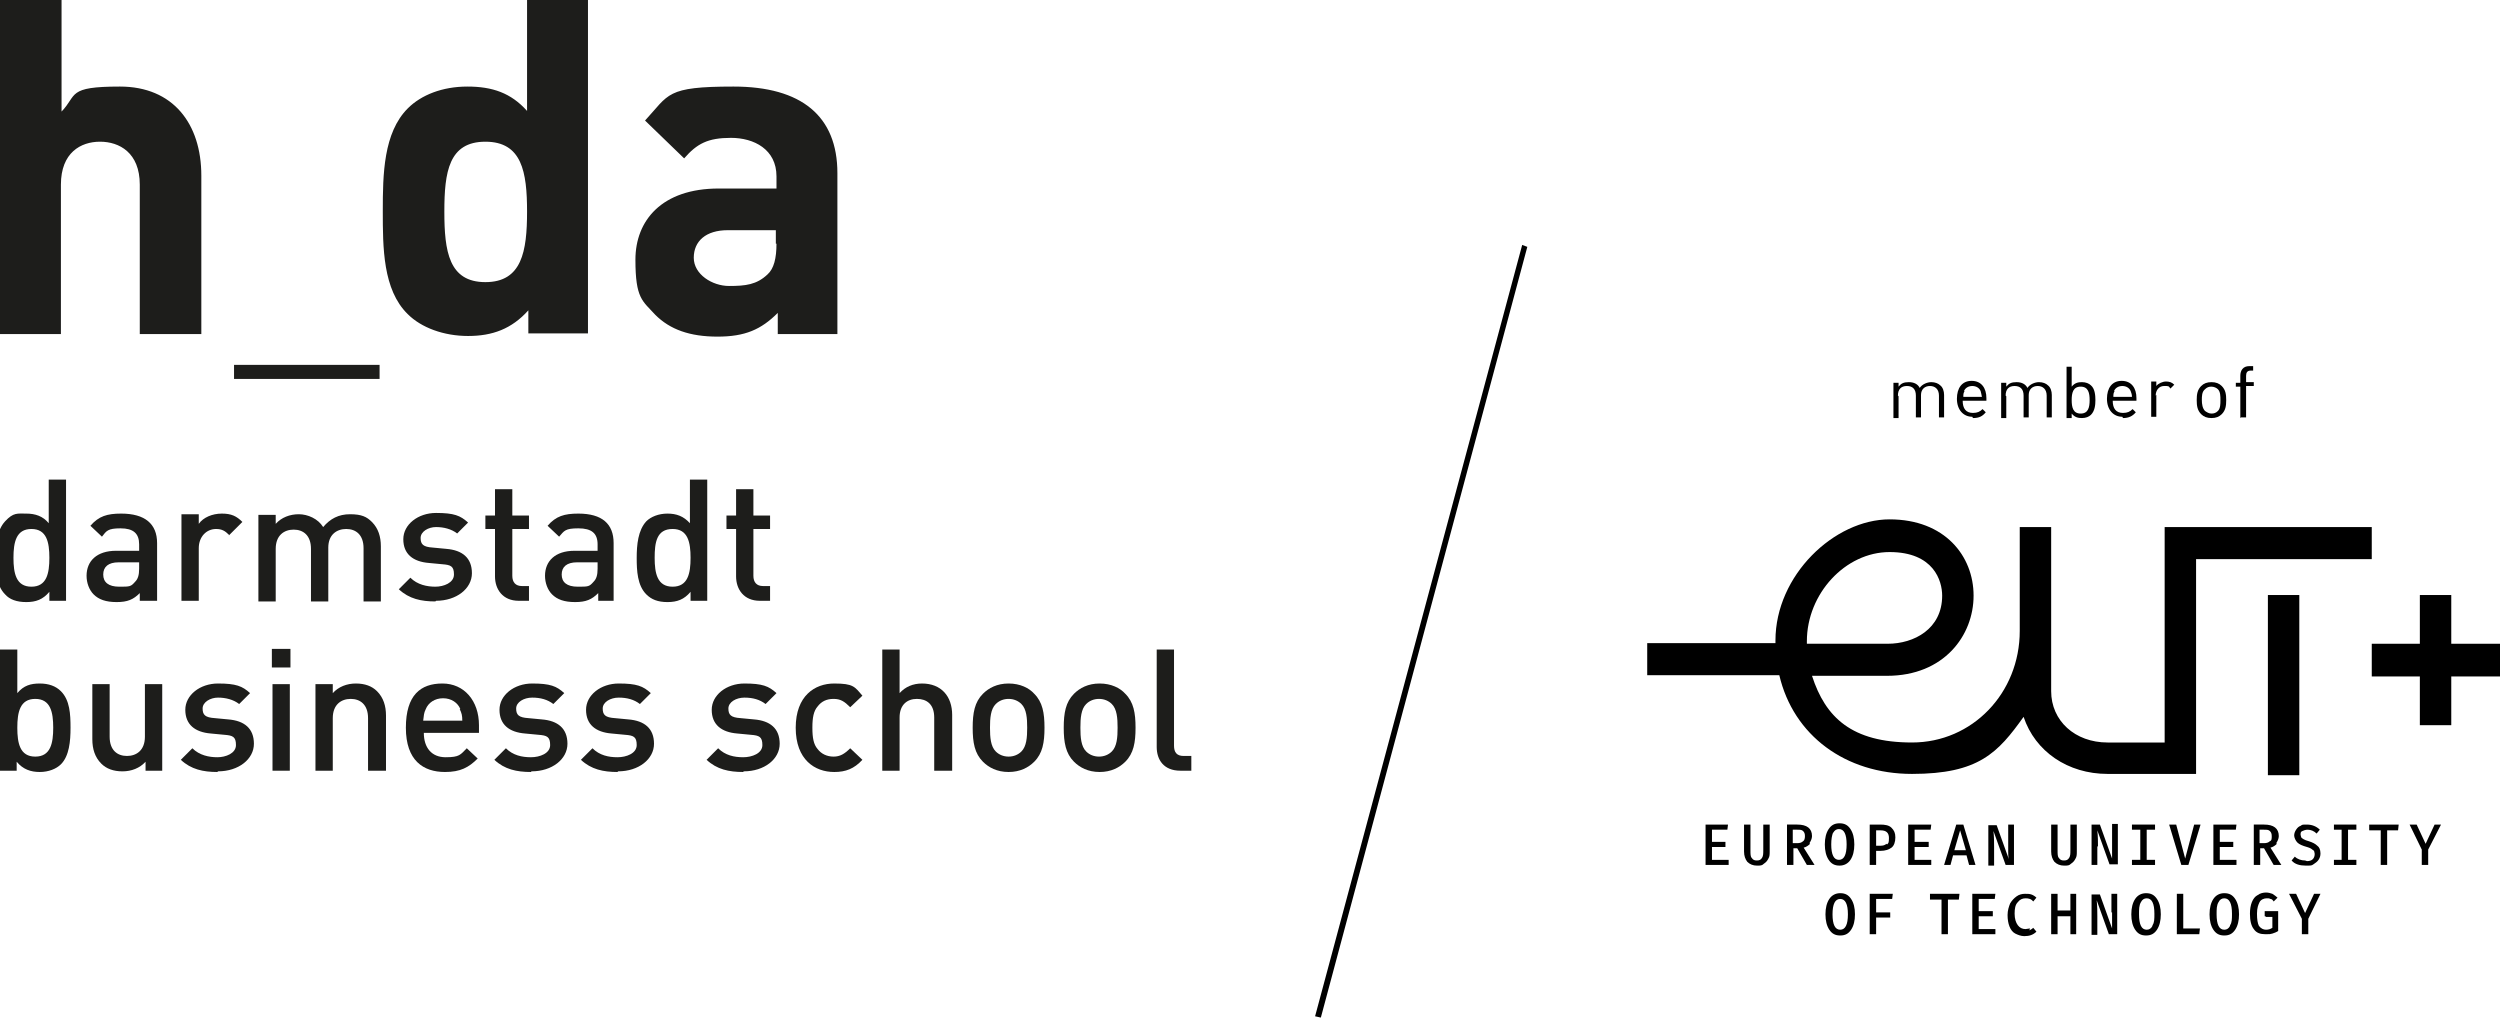 <?xml version="1.0" encoding="UTF-8"?>
<svg id="Ebene_1" data-name="Ebene 1" xmlns="http://www.w3.org/2000/svg" version="1.1" viewBox="0 0 389.9 158.7">
  <defs>
    <style>
      .cls-1 {
        fill: #1d1d1b;
      }

      .cls-1, .cls-2 {
        stroke-width: 0px;
      }

      .cls-2 {
        fill: #000;
      }
    </style>
  </defs>
  <g id="darmstadt_business_school_2" data-name="darmstadt business school 2">
    <path class="cls-1" d="M121.1,38c0,2.3-.4,3.9-1.4,4.8-1.7,1.6-3.4,1.8-6,1.8s-5.5-1.8-5.5-4.4,1.9-4.3,5.3-4.3h7.5v2.1h0ZM130.6,52.1v-25.1c0-8.9-5.6-13.5-16.2-13.5s-10,1.2-13.8,5.3l6.1,5.9c2-2.3,3.7-3.2,7.3-3.2s7.1,1.8,7.1,6v1.9h-9c-8.9,0-13,5-13,11.1s1.1,6.4,3.1,8.6c2.3,2.3,5.4,3.4,9.7,3.4s6.8-1.1,9.4-3.7v3.3h9.3,0ZM82.2,33c0,6.2-.8,11-6.5,11s-6.4-4.8-6.4-11,.7-10.9,6.4-10.9,6.5,4.7,6.5,10.9M91.7,52.1V0h-9.5v17.3c-2.5-2.8-5.4-3.8-9.3-3.8s-7.2,1.3-9.3,3.4c-3.8,3.8-3.9,10.3-3.9,16s0,12.3,3.9,16.1c2.1,2.1,5.6,3.4,9.4,3.4s6.8-1.1,9.4-4v3.6h9.3ZM59.2,56.9h-22.7v2.2h22.7v-2.2ZM31.4,52.1v-24.7c0-8.1-4.4-13.9-12.7-13.9s-6.6,1.3-9.1,3.9V0H0v52.1h9.5v-23.3c0-5,3.1-6.7,6.1-6.7s6.2,1.7,6.2,6.7v23.3h9.5Z"/>
    <g>
      <path class="cls-1" d="M7.7,93.7v-1.4c-1,1.2-2.1,1.6-3.6,1.6s-2.6-.4-3.3-1.2c-1.4-1.4-1.5-3.7-1.5-5.7s.2-4.3,1.5-5.7,1.9-1.2,3.3-1.2,2.6.4,3.5,1.5v-6.8h2.7v18.9h-2.7ZM4.9,82.5c-2.4,0-2.8,2.1-2.8,4.5s.4,4.5,2.8,4.5,2.8-2.1,2.8-4.5-.4-4.5-2.8-4.5Z"/>
      <path class="cls-1" d="M21.8,93.7v-1.2c-1,1-1.9,1.4-3.6,1.4s-2.8-.4-3.6-1.2c-.7-.7-1.1-1.8-1.1-2.9,0-2.3,1.6-3.9,4.6-3.9h3.6v-1c0-1.7-.9-2.5-2.9-2.5s-2.2.4-2.9,1.3l-1.8-1.7c1.3-1.5,2.6-1.9,4.8-1.9,3.7,0,5.6,1.6,5.6,4.6v9h-2.7,0ZM21.7,87.7h-3.2c-1.6,0-2.4.7-2.4,1.9s.8,1.9,2.5,1.9,1.8,0,2.5-.8c.4-.4.6-1,.6-2v-1.1Z"/>
      <path class="cls-1" d="M35.7,83.4c-.6-.6-1.1-.9-2-.9-1.5,0-2.7,1.2-2.7,3v8.2h-2.7v-13.5h2.7v1.5c.7-1,2.1-1.6,3.6-1.6s2.3.4,3.2,1.3l-2.1,2.1h0Z"/>
      <path class="cls-1" d="M56.7,93.7v-8.2c0-2.1-1.2-3-2.7-3s-2.8.9-2.8,2.9v8.4h-2.7v-8.2c0-2.1-1.2-3-2.7-3s-2.8.9-2.8,3v8.2h-2.7v-13.5h2.7v1.4c.9-1,2.2-1.5,3.6-1.5s3,.7,3.8,2c1.1-1.3,2.4-2,4.2-2s2.6.4,3.4,1.2c1,1,1.4,2.3,1.4,3.8v8.6h-2.7Z"/>
      <path class="cls-1" d="M67.9,93.8c-2.2,0-4.1-.4-5.7-1.9l1.8-1.8c1.1,1.1,2.6,1.4,3.9,1.4s2.9-.6,2.9-1.9-.5-1.5-1.8-1.6l-2.1-.2c-2.5-.2-4-1.4-4-3.7s2.3-4.1,5.1-4.1,3.8.4,5,1.5l-1.7,1.7c-.9-.7-2.1-1-3.3-1s-2.4.7-2.4,1.7.4,1.4,1.9,1.5l2.1.2c2.5.2,4,1.4,4,3.8s-2.4,4.3-5.6,4.3h0Z"/>
      <path class="cls-1" d="M80.9,93.7c-2.5,0-3.7-1.8-3.7-3.8v-7.4h-1.5v-2.1h1.5v-4.1h2.7v4.1h2.6v2.1h-2.6v7.3c0,1,.5,1.6,1.5,1.6h1.1v2.3h-1.6,0Z"/>
      <path class="cls-1" d="M93.3,93.7v-1.2c-1,1-1.9,1.4-3.6,1.4s-2.8-.4-3.6-1.2c-.7-.7-1.1-1.8-1.1-2.9,0-2.3,1.6-3.9,4.6-3.9h3.6v-1c0-1.7-.9-2.5-3-2.5s-2.2.4-3,1.3l-1.8-1.7c1.3-1.5,2.6-1.9,4.8-1.9,3.7,0,5.5,1.6,5.5,4.6v9h-2.7,0ZM93.2,87.7h-3.2c-1.6,0-2.4.7-2.4,1.9s.8,1.9,2.5,1.9,1.8,0,2.5-.8c.4-.4.6-1,.6-2v-1.1h0Z"/>
      <path class="cls-1" d="M107.7,93.7v-1.4c-1,1.2-2.1,1.6-3.6,1.6s-2.5-.4-3.3-1.2c-1.4-1.4-1.5-3.7-1.5-5.7s.2-4.3,1.5-5.7c.7-.7,1.9-1.2,3.3-1.2s2.5.4,3.5,1.5v-6.8h2.7v18.9h-2.7ZM104.9,82.5c-2.5,0-2.8,2.1-2.8,4.5s.4,4.5,2.8,4.5,2.8-2.1,2.8-4.5-.4-4.5-2.8-4.5Z"/>
      <path class="cls-1" d="M118.5,93.7c-2.5,0-3.7-1.8-3.7-3.8v-7.4h-1.5v-2.1h1.5v-4.1h2.7v4.1h2.6v2.1h-2.6v7.3c0,1,.5,1.6,1.5,1.6h1.1v2.3h-1.6,0Z"/>
      <path class="cls-1" d="M9.5,119.2c-.7.7-1.9,1.2-3.3,1.2s-2.6-.4-3.6-1.6v1.4H0v-18.9h2.7v6.8c1-1.2,2.1-1.5,3.5-1.5s2.5.4,3.3,1.2c1.4,1.4,1.5,3.6,1.5,5.7s-.2,4.4-1.5,5.7ZM5.5,109c-2.4,0-2.8,2.1-2.8,4.5s.4,4.5,2.8,4.5,2.8-2.1,2.8-4.5-.4-4.5-2.8-4.5Z"/>
      <path class="cls-1" d="M22.7,120.2v-1.4c-.9,1-2.2,1.5-3.6,1.5s-2.5-.4-3.3-1.2c-1-1-1.4-2.3-1.4-3.8v-8.6h2.7v8.2c0,2.1,1.2,3,2.7,3s2.8-.9,2.8-3v-8.2h2.7v13.5h-2.7,0Z"/>
      <path class="cls-1" d="M33.9,120.4c-2.2,0-4.1-.4-5.7-1.9l1.8-1.8c1.1,1.1,2.6,1.4,3.9,1.4s2.9-.6,2.9-1.9-.5-1.5-1.8-1.6l-2.1-.2c-2.5-.2-4-1.4-4-3.7s2.3-4.1,5.1-4.1,3.8.4,5,1.5l-1.7,1.7c-.9-.7-2.1-1-3.3-1s-2.4.7-2.4,1.7.4,1.4,1.9,1.5l2.1.2c2.5.2,4,1.4,4,3.8s-2.4,4.3-5.6,4.3h0Z"/>
      <path class="cls-1" d="M42.4,104.1v-2.9h2.9v2.9h-2.9ZM42.5,120.2v-13.5h2.7v13.5h-2.7Z"/>
      <path class="cls-1" d="M57.4,120.2v-8.2c0-2.1-1.2-3-2.7-3s-2.8.9-2.8,3v8.2h-2.7v-13.5h2.7v1.4c.9-1,2.2-1.5,3.6-1.5s2.5.4,3.3,1.2c1,1,1.4,2.3,1.4,3.8v8.6h-2.7Z"/>
      <path class="cls-1" d="M66.1,114.3c0,2.3,1.2,3.8,3.4,3.8s2.3-.4,3.3-1.4l1.7,1.6c-1.4,1.4-2.7,2.1-5.1,2.1-3.4,0-6.1-1.8-6.1-6.9s2.3-6.9,5.7-6.9,5.7,2.7,5.7,6.5v1.2h-8.8,0ZM71.8,110.6c-.4-1-1.4-1.7-2.7-1.7s-2.3.7-2.7,1.7c-.3.6-.3,1-.4,1.8h6.1c0-.8-.1-1.2-.4-1.8Z"/>
      <path class="cls-1" d="M82.8,120.4c-2.2,0-4.1-.4-5.7-1.9l1.8-1.8c1.1,1.1,2.5,1.4,3.9,1.4s3-.6,3-1.9-.5-1.5-1.8-1.6l-2.1-.2c-2.5-.2-4-1.4-4-3.7s2.3-4.1,5.1-4.1,3.8.4,5,1.5l-1.7,1.7c-.9-.7-2-1-3.3-1s-2.5.7-2.5,1.7.4,1.4,1.9,1.5l2.1.2c2.5.2,4,1.4,4,3.8s-2.4,4.3-5.6,4.3h0Z"/>
      <path class="cls-1" d="M96.3,120.4c-2.2,0-4.1-.4-5.7-1.9l1.8-1.8c1.1,1.1,2.5,1.4,3.9,1.4s3-.6,3-1.9-.5-1.5-1.8-1.6l-2.1-.2c-2.5-.2-4-1.4-4-3.7s2.3-4.1,5.1-4.1,3.8.4,5,1.5l-1.7,1.7c-.9-.7-2-1-3.3-1s-2.5.7-2.5,1.7.4,1.4,1.9,1.5l2.1.2c2.5.2,4,1.4,4,3.8s-2.4,4.3-5.6,4.3h0Z"/>
      <path class="cls-1" d="M115.9,120.4c-2.2,0-4.1-.4-5.7-1.9l1.8-1.8c1.1,1.1,2.5,1.4,3.9,1.4s3-.6,3-1.9-.5-1.5-1.8-1.6l-2.1-.2c-2.5-.2-4-1.4-4-3.7s2.3-4.1,5.1-4.1,3.8.4,5,1.5l-1.7,1.7c-.9-.7-2-1-3.3-1s-2.5.7-2.5,1.7.4,1.4,1.9,1.5l2.1.2c2.5.2,4,1.4,4,3.8s-2.4,4.3-5.6,4.3h0Z"/>
      <path class="cls-1" d="M130.1,120.4c-3,0-6-1.9-6-6.9s3-6.9,6-6.9,3.2.5,4.4,1.9l-1.9,1.8c-.9-.9-1.5-1.3-2.6-1.3s-1.9.4-2.5,1.2c-.6.7-.8,1.7-.8,3.3s.2,2.6.8,3.3c.6.8,1.5,1.2,2.5,1.2s1.7-.4,2.6-1.3l1.9,1.8c-1.3,1.4-2.6,1.9-4.4,1.9h0Z"/>
      <path class="cls-1" d="M145.7,120.2v-8.3c0-2.1-1.2-2.9-2.7-2.9s-2.7.9-2.7,2.9v8.3h-2.7v-18.9h2.7v6.8c.9-1,2.1-1.5,3.5-1.5,3,0,4.7,2,4.7,4.9v8.7h-2.7Z"/>
      <path class="cls-1" d="M161.3,118.8c-.9.9-2.2,1.6-4,1.6s-3.1-.7-4-1.6c-1.3-1.3-1.6-3-1.6-5.3s.3-4,1.6-5.3c.9-.9,2.2-1.6,4-1.6s3.2.7,4,1.6c1.3,1.3,1.6,3,1.6,5.3s-.3,4-1.6,5.3ZM159.3,109.8c-.5-.5-1.2-.8-2-.8s-1.5.3-2,.8c-.8.8-.9,2.2-.9,3.7s.1,2.9.9,3.7c.5.5,1.2.8,2,.8s1.5-.3,2-.8c.8-.8.9-2.2.9-3.7s-.1-2.9-.9-3.7Z"/>
      <path class="cls-1" d="M175.5,118.8c-.9.9-2.2,1.6-4,1.6s-3.1-.7-4-1.6c-1.3-1.3-1.6-3-1.6-5.3s.3-4,1.6-5.3c.9-.9,2.2-1.6,4-1.6s3.2.7,4,1.6c1.3,1.3,1.6,3,1.6,5.3s-.3,4-1.6,5.3ZM173.4,109.8c-.5-.5-1.2-.8-2-.8s-1.5.3-2,.8c-.8.8-.9,2.2-.9,3.7s.1,2.9.9,3.7c.5.5,1.2.8,2,.8s1.5-.3,2-.8c.8-.8.9-2.2.9-3.7s-.1-2.9-.9-3.7Z"/>
      <path class="cls-1" d="M184.1,120.2c-2.6,0-3.7-1.7-3.7-3.7v-15.2h2.7v15c0,1,.4,1.6,1.5,1.6h1.2v2.3h-1.7Z"/>
    </g>
  </g>
  <g id="eut_V2" data-name="eut V2">
    <g>
      <polygon class="cls-2" points="205.1 158.5 206 158.7 238.2 38.5 237.4 38.2 205.1 158.5"/>
      <path class="cls-2" d="M296,61.7c0-1,.5-1.5,1.4-1.5s1.4.5,1.4,1.5v3.4h.8v-3.5c0-.9.6-1.4,1.4-1.4s1.4.5,1.4,1.5v3.4h.8v-3.5c0-.6-.2-1.2-.6-1.5-.3-.3-.8-.5-1.4-.5s-1.4.3-1.8.9c-.3-.6-.9-.9-1.7-.9s-1.2.2-1.6.7v-.6h-.8v5.5h.8v-3.4h0Z"/>
      <path class="cls-2" d="M307.7,65.2c1,0,1.5-.3,2-.9l-.5-.5c-.4.4-.8.6-1.5.6-1.1,0-1.6-.7-1.6-1.9h3.7v-.4c0-1.6-.8-2.7-2.3-2.7s-2.3,1.1-2.3,2.8,1,2.8,2.4,2.8h0ZM306.3,61c.2-.5.7-.8,1.3-.8s1.1.3,1.3.8c.1.3.1.5.2.9h-2.9c0-.4,0-.6.2-.9h0Z"/>
      <path class="cls-2" d="M312.8,61.7c0-1,.5-1.5,1.4-1.5s1.4.5,1.4,1.5v3.4h.8v-3.5c0-.9.6-1.4,1.4-1.4s1.4.5,1.4,1.5v3.4h.8v-3.5c0-.6-.2-1.2-.6-1.5-.3-.3-.8-.5-1.4-.5s-1.4.3-1.8.9c-.3-.6-.9-.9-1.7-.9s-1.2.2-1.6.7v-.6h-.8v5.5h.8v-3.4h0Z"/>
      <path class="cls-2" d="M323.1,64.5c.5.6,1,.7,1.6.7s1.1-.2,1.4-.5c.6-.6.7-1.5.7-2.3s-.1-1.8-.7-2.3c-.3-.3-.8-.5-1.4-.5s-1.1.1-1.6.7v-3.1h-.8v8h.8v-.7h0ZM324.5,60.3c1.2,0,1.4,1,1.4,2.1s-.2,2.1-1.4,2.1-1.4-1-1.4-2.1.2-2.1,1.4-2.1Z"/>
      <path class="cls-2" d="M331.1,65.2c.9,0,1.5-.3,2-.9l-.5-.5c-.4.4-.8.6-1.5.6-1.1,0-1.6-.7-1.6-1.9h3.7v-.4c0-1.6-.8-2.7-2.3-2.7s-2.3,1.1-2.3,2.8,1,2.8,2.4,2.8h0ZM329.7,61c.2-.5.7-.8,1.3-.8s1.1.3,1.3.8c.1.3.2.5.2.9h-2.9c0-.4,0-.6.2-.9h0Z"/>
      <path class="cls-2" d="M336.2,61.7c0-.8.5-1.5,1.3-1.5s.7,0,1,.4l.6-.6c-.4-.4-.8-.5-1.3-.5s-1.2.3-1.5.7v-.7h-.8v5.5h.8v-3.4h0Z"/>
      <path class="cls-2" d="M344.9,65.2c.7,0,1.2-.2,1.6-.6.6-.6.7-1.3.7-2.2s-.1-1.6-.7-2.2c-.4-.4-.9-.6-1.6-.6s-1.2.2-1.6.6c-.6.6-.7,1.3-.7,2.2s.1,1.6.7,2.2c.4.4.9.6,1.6.6ZM343.9,60.7c.3-.3.6-.4,1-.4s.8.2,1,.4c.4.4.4,1.1.4,1.7s0,1.3-.4,1.7c-.3.3-.6.4-1,.4s-.7-.2-1-.4c-.4-.4-.5-1.1-.5-1.7s0-1.3.5-1.7Z"/>
      <path class="cls-2" d="M349.5,65.1h.8v-4.9h1.2v-.6h-1.2v-1c0-.5.2-.8.7-.8h.4v-.7h-.6c-1,0-1.4.7-1.4,1.5v1.1h-.7v.6h.7v4.9h0Z"/>
      <path class="cls-2" d="M282.2,131.5c.2-.3.4-.7.4-1.1,0-1.2-.8-1.8-2.3-1.8h-1.6v6.3h1v-2.6h.6l1.5,2.6h1.2l-1.7-2.7c.4-.1.7-.3,1-.6h0ZM279.6,131.5v-2.1h.7c.4,0,.7,0,.9.2.2.2.3.4.3.8s-.1.7-.3.8c-.2.2-.5.3-.9.3h-.7,0Z"/>
      <path class="cls-2" d="M355,131.5c.2-.3.4-.7.4-1.1,0-1.2-.8-1.8-2.3-1.8h-1.6v6.3h1v-2.6h.6l1.5,2.6h1.2l-1.7-2.7c.4-.1.7-.3,1-.6h0ZM352.4,131.5v-2.1h.7c.4,0,.7,0,.9.2.2.2.3.4.3.8s0,.7-.3.8c-.2.2-.5.3-.9.3h-.7Z"/>
      <path class="cls-2" d="M346.9,139.3c-.7,0-1.3.3-1.7.9-.4.6-.6,1.4-.6,2.4s.2,1.8.6,2.4.9.9,1.7.9,1.3-.3,1.7-.9c.4-.6.6-1.4.6-2.4s-.2-1.8-.6-2.4c-.4-.6-.9-.9-1.7-.9h0ZM347.8,144.4c-.2.4-.5.6-.9.6s-.7-.2-.9-.6c-.2-.4-.3-1-.3-1.8s0-1.4.3-1.9c.2-.4.5-.6.9-.6s.7.2.9.6c.2.4.3,1,.3,1.8s0,1.4-.3,1.8h0Z"/>
      <path class="cls-2" d="M287,139.3c-.7,0-1.3.3-1.7.9s-.6,1.4-.6,2.4.2,1.8.6,2.4c.4.6.9.9,1.7.9s1.3-.3,1.7-.9c.4-.6.6-1.4.6-2.4s-.2-1.8-.6-2.4c-.4-.6-.9-.9-1.7-.9ZM287.9,144.4c-.2.4-.5.6-.9.6s-.7-.2-.9-.6-.3-1-.3-1.8.1-1.4.3-1.8c.2-.4.5-.6.9-.6s.7.2.9.6c.2.4.3,1,.3,1.8s-.1,1.4-.3,1.8h0Z"/>
      <path class="cls-2" d="M286.9,135c.7,0,1.3-.3,1.7-.9.4-.6.6-1.4.6-2.4s-.2-1.8-.6-2.4c-.4-.6-.9-.9-1.7-.9s-1.3.3-1.7.9-.6,1.4-.6,2.4.2,1.8.6,2.4c.4.6.9.9,1.7.9ZM285.9,129.9c.2-.4.5-.6.9-.6s.7.2.9.6c.2.4.3,1,.3,1.8s-.1,1.4-.3,1.8-.5.6-.9.6-.7-.2-.9-.6c-.2-.4-.3-1-.3-1.8s.1-1.4.3-1.9h0Z"/>
      <path class="cls-2" d="M353.4,143h1v1.7c-.3.2-.6.3-1,.3s-.8-.2-1.1-.6c-.2-.4-.3-1-.3-1.9s.2-1.4.4-1.8.7-.6,1.1-.6.4,0,.6.1c.2,0,.4.2.5.4l.6-.6c-.2-.2-.5-.4-.8-.6-.3-.1-.6-.2-1-.2s-.9.1-1.3.4c-.4.2-.7.6-.9,1.1s-.3,1.1-.3,1.8c0,1.1.2,1.9.6,2.4.4.6,1,.8,1.8.8s.7,0,1.1-.1c.3-.1.6-.2.9-.4v-3.1h-2.1v.8c0,0,.1,0,.1,0Z"/>
      <path class="cls-2" d="M275,132.6c0,.5,0,.9-.2,1.2s-.4.4-.8.4-.6-.1-.8-.4c-.2-.2-.2-.6-.2-1.2v-4h-1v4.2c0,.7.2,1.2.5,1.6.4.4.9.6,1.5.6s.8,0,1.1-.3c.3-.2.5-.4.7-.8.2-.3.2-.7.2-1.1v-4.2h-1v4h0Z"/>
      <polygon class="cls-2" points="369.5 129.5 371.3 129.5 371.3 134.9 372.3 134.9 372.3 129.5 374 129.5 374.1 128.6 369.5 128.6 369.5 129.5"/>
      <polygon class="cls-2" points="378.3 131.6 376.9 128.6 375.8 128.6 377.7 132.5 377.7 134.9 378.7 134.9 378.7 132.5 380.7 128.6 379.7 128.6 378.3 131.6"/>
      <polygon class="cls-2" points="267 132.1 269.1 132.1 269.1 131.3 267 131.3 267 129.4 269.4 129.4 269.5 128.6 266 128.6 266 134.9 269.6 134.9 269.6 134.1 267 134.1 267 132.1"/>
      <polygon class="cls-2" points="359.5 142.4 358.1 139.4 357 139.4 359 143.3 359 145.7 360 145.7 360 143.3 361.9 139.4 360.9 139.4 359.5 142.4"/>
      <polygon class="cls-2" points="364 129.4 365.2 129.4 365.2 134.1 364 134.1 364 134.9 367.5 134.9 367.5 134.1 366.2 134.1 366.2 129.4 367.5 129.4 367.5 128.6 364 128.6 364 129.4"/>
      <path class="cls-2" d="M314.1,128.6h-.9v2.9c0,.5,0,.9,0,1.3s0,.8.1,1.2l-1.9-5.3h-1.3v6.3h.9v-2.9c0-.7,0-1.5-.1-2.5l1.9,5.3h1.3v-6.3Z"/>
      <polygon class="cls-2" points="291.6 145.7 292.6 145.7 292.6 143.1 294.8 143.1 294.8 142.3 292.6 142.3 292.6 140.2 295.1 140.2 295.2 139.4 291.6 139.4 291.6 145.7"/>
      <polygon class="cls-2" points="348.7 129.4 348.8 128.6 345.2 128.6 345.2 134.9 348.8 134.9 348.8 134.1 346.2 134.1 346.2 132.1 348.3 132.1 348.3 131.3 346.2 131.3 346.2 129.4 348.7 129.4"/>
      <polygon class="cls-2" points="336.1 129.4 336.1 128.6 332.5 128.6 332.5 129.4 333.8 129.4 333.8 134.1 332.5 134.1 332.5 134.9 336.1 134.9 336.1 134.1 334.8 134.1 334.8 129.4 336.1 129.4"/>
      <path class="cls-2" d="M334.7,139.3c-.7,0-1.3.3-1.7.9-.4.6-.6,1.4-.6,2.4s.2,1.8.6,2.4c.4.6.9.9,1.7.9s1.3-.3,1.7-.9c.4-.6.6-1.4.6-2.4s-.2-1.8-.6-2.4c-.4-.6-.9-.9-1.7-.9h0ZM335.7,144.4c-.2.4-.5.6-.9.6s-.7-.2-.9-.6c-.2-.4-.3-1-.3-1.8s0-1.4.3-1.9c.2-.4.5-.6.9-.6s.7.2.9.6c.2.4.3,1,.3,1.8s0,1.4-.3,1.8h0Z"/>
      <polygon class="cls-2" points="322.9 142 320.9 142 320.9 139.4 319.9 139.4 319.9 145.7 320.9 145.7 320.9 142.9 322.9 142.9 322.9 145.7 323.8 145.7 323.8 139.4 322.9 139.4 322.9 142"/>
      <path class="cls-2" d="M316.6,144.8c-.2,0-.5.1-.7.1-.5,0-.9-.2-1.2-.6s-.5-1-.5-1.8.1-1.4.5-1.8c.3-.4.7-.6,1.2-.6s.9.1,1.2.5l.5-.6c-.2-.2-.5-.4-.8-.5-.3-.1-.6-.1-1-.1s-.9.1-1.3.4c-.4.3-.7.6-1,1.1-.2.5-.4,1.1-.4,1.8s.1,1.3.3,1.8.5.9.9,1.1.9.4,1.4.4c.8,0,1.4-.2,1.9-.7l-.5-.6c-.2.2-.4.3-.6.4h0Z"/>
      <path class="cls-2" d="M327.2,132c0-.7,0-1.5-.1-2.5l1.9,5.3h1.3v-6.3h-.9v2.9c0,.5,0,.9,0,1.3,0,.4,0,.8,0,1.2l-1.9-5.3h-1.3v6.3h.9v-2.9h0Z"/>
      <path class="cls-2" d="M322.9,132.6c0,.5,0,.9-.2,1.2s-.4.4-.8.4-.6-.1-.8-.4c-.2-.2-.2-.6-.2-1.2v-4h-1v4.2c0,.7.2,1.2.5,1.6.4.4.9.6,1.5.6s.8,0,1.1-.3c.3-.2.5-.4.7-.8.2-.3.2-.7.2-1.1v-4.2h-1v4h0Z"/>
      <path class="cls-2" d="M359.5,134.2c-.6,0-1.2-.2-1.6-.6l-.5.6c.5.6,1.3.8,2.2.8s.9,0,1.2-.2.6-.4.8-.7c.2-.3.3-.6.3-1,0-.6-.2-1-.5-1.2-.3-.3-.7-.5-1.3-.7-.4-.1-.6-.2-.8-.3s-.3-.2-.4-.3c0-.1-.1-.3-.1-.4,0-.3,0-.5.3-.6.2-.1.5-.2.8-.2.5,0,1,.2,1.4.6l.5-.6c-.5-.5-1.2-.8-2-.8s-.7,0-1,.2c-.3.1-.5.3-.7.6-.2.3-.3.6-.3.9s.2.8.5,1.1c.3.3.8.5,1.5.7.3.1.6.2.7.3s.3.2.4.3c0,.1.1.3.1.5,0,.3-.1.6-.3.8s-.5.3-.9.3h0Z"/>
      <polygon class="cls-2" points="301 140.3 302.8 140.3 302.8 145.7 303.8 145.7 303.8 140.3 305.5 140.3 305.6 139.4 301 139.4 301 140.3"/>
      <polygon class="cls-2" points="340.5 139.4 339.5 139.4 339.5 145.7 343 145.7 343.1 144.8 340.5 144.8 340.5 139.4"/>
      <path class="cls-2" d="M329.4,142.3c0,.5,0,.9,0,1.3,0,.4,0,.8,0,1.2l-1.9-5.3h-1.3v6.3h.9v-2.9c0-.7,0-1.5-.1-2.5l1.9,5.3h1.3v-6.3h-.9v2.9h0Z"/>
      <polygon class="cls-2" points="301.1 129.4 301.2 128.6 297.6 128.6 297.6 134.9 301.2 134.9 301.2 134.1 298.6 134.1 298.6 132.1 300.8 132.1 300.8 131.3 298.6 131.3 298.6 129.4 301.1 129.4"/>
      <polygon class="cls-2" points="340.8 133.9 339.4 128.6 338.3 128.6 340.2 134.9 341.3 134.9 343.2 128.6 342.2 128.6 340.8 133.9"/>
      <polygon class="cls-2" points="308.6 142.9 310.8 142.9 310.8 142.1 308.6 142.1 308.6 140.2 311.1 140.2 311.2 139.4 307.6 139.4 307.6 145.7 311.2 145.7 311.2 144.9 308.6 144.9 308.6 142.9"/>
      <path class="cls-2" d="M306.3,128.6h-1.2l-1.9,6.3h1l.4-1.5h2.1l.4,1.5h1l-1.9-6.3h0ZM304.8,132.6l.9-3.1.9,3.1h-1.7Z"/>
      <path class="cls-2" d="M293.2,128.6h-1.6v6.3h1v-2.2h.7c.7,0,1.3-.2,1.7-.5.4-.3.6-.9.6-1.6s-.2-1.1-.6-1.5-1-.5-1.8-.5h0ZM294.2,131.6c-.2.2-.5.3-.9.3h-.7v-2.4h.7c.9,0,1.3.4,1.3,1.2s-.1.8-.3,1h0Z"/>
      <polygon class="cls-2" points="382.3 100.4 382.3 92.8 377.4 92.8 377.4 100.4 369.9 100.4 369.9 105.5 377.4 105.5 377.4 113.1 382.3 113.1 382.3 105.5 389.9 105.5 389.9 100.4 382.3 100.4"/>
      <rect class="cls-2" x="353.7" y="92.8" width="4.9" height="28.1"/>
      <path class="cls-2" d="M342.5,120.8v-33.6h27.4v-5h-32.3v33.6h-8.9c-5.1,0-8.8-3.4-8.8-8v-25.6h-4.9v16.2c0,9.7-7.4,17.4-16.8,17.4s-13.5-3.9-15.6-10.4h11.7c8.9,0,13.5-6.3,13.5-12.5s-4.5-11.9-13.1-11.9-17.8,8.7-17.8,18.9v.4h-20v5h20.6c2.2,9.4,10.3,15.4,20.7,15.4s13.4-3.3,17.4-8.9c1.8,5.4,6.9,8.9,13.1,8.9h13.8,0ZM281.8,100.4v-.4c0-7.4,6-13.9,12.9-13.9s8.2,4.5,8.2,6.8c0,5.2-4.4,7.5-8.5,7.5h-12.5,0Z"/>
    </g>
  </g>
</svg>